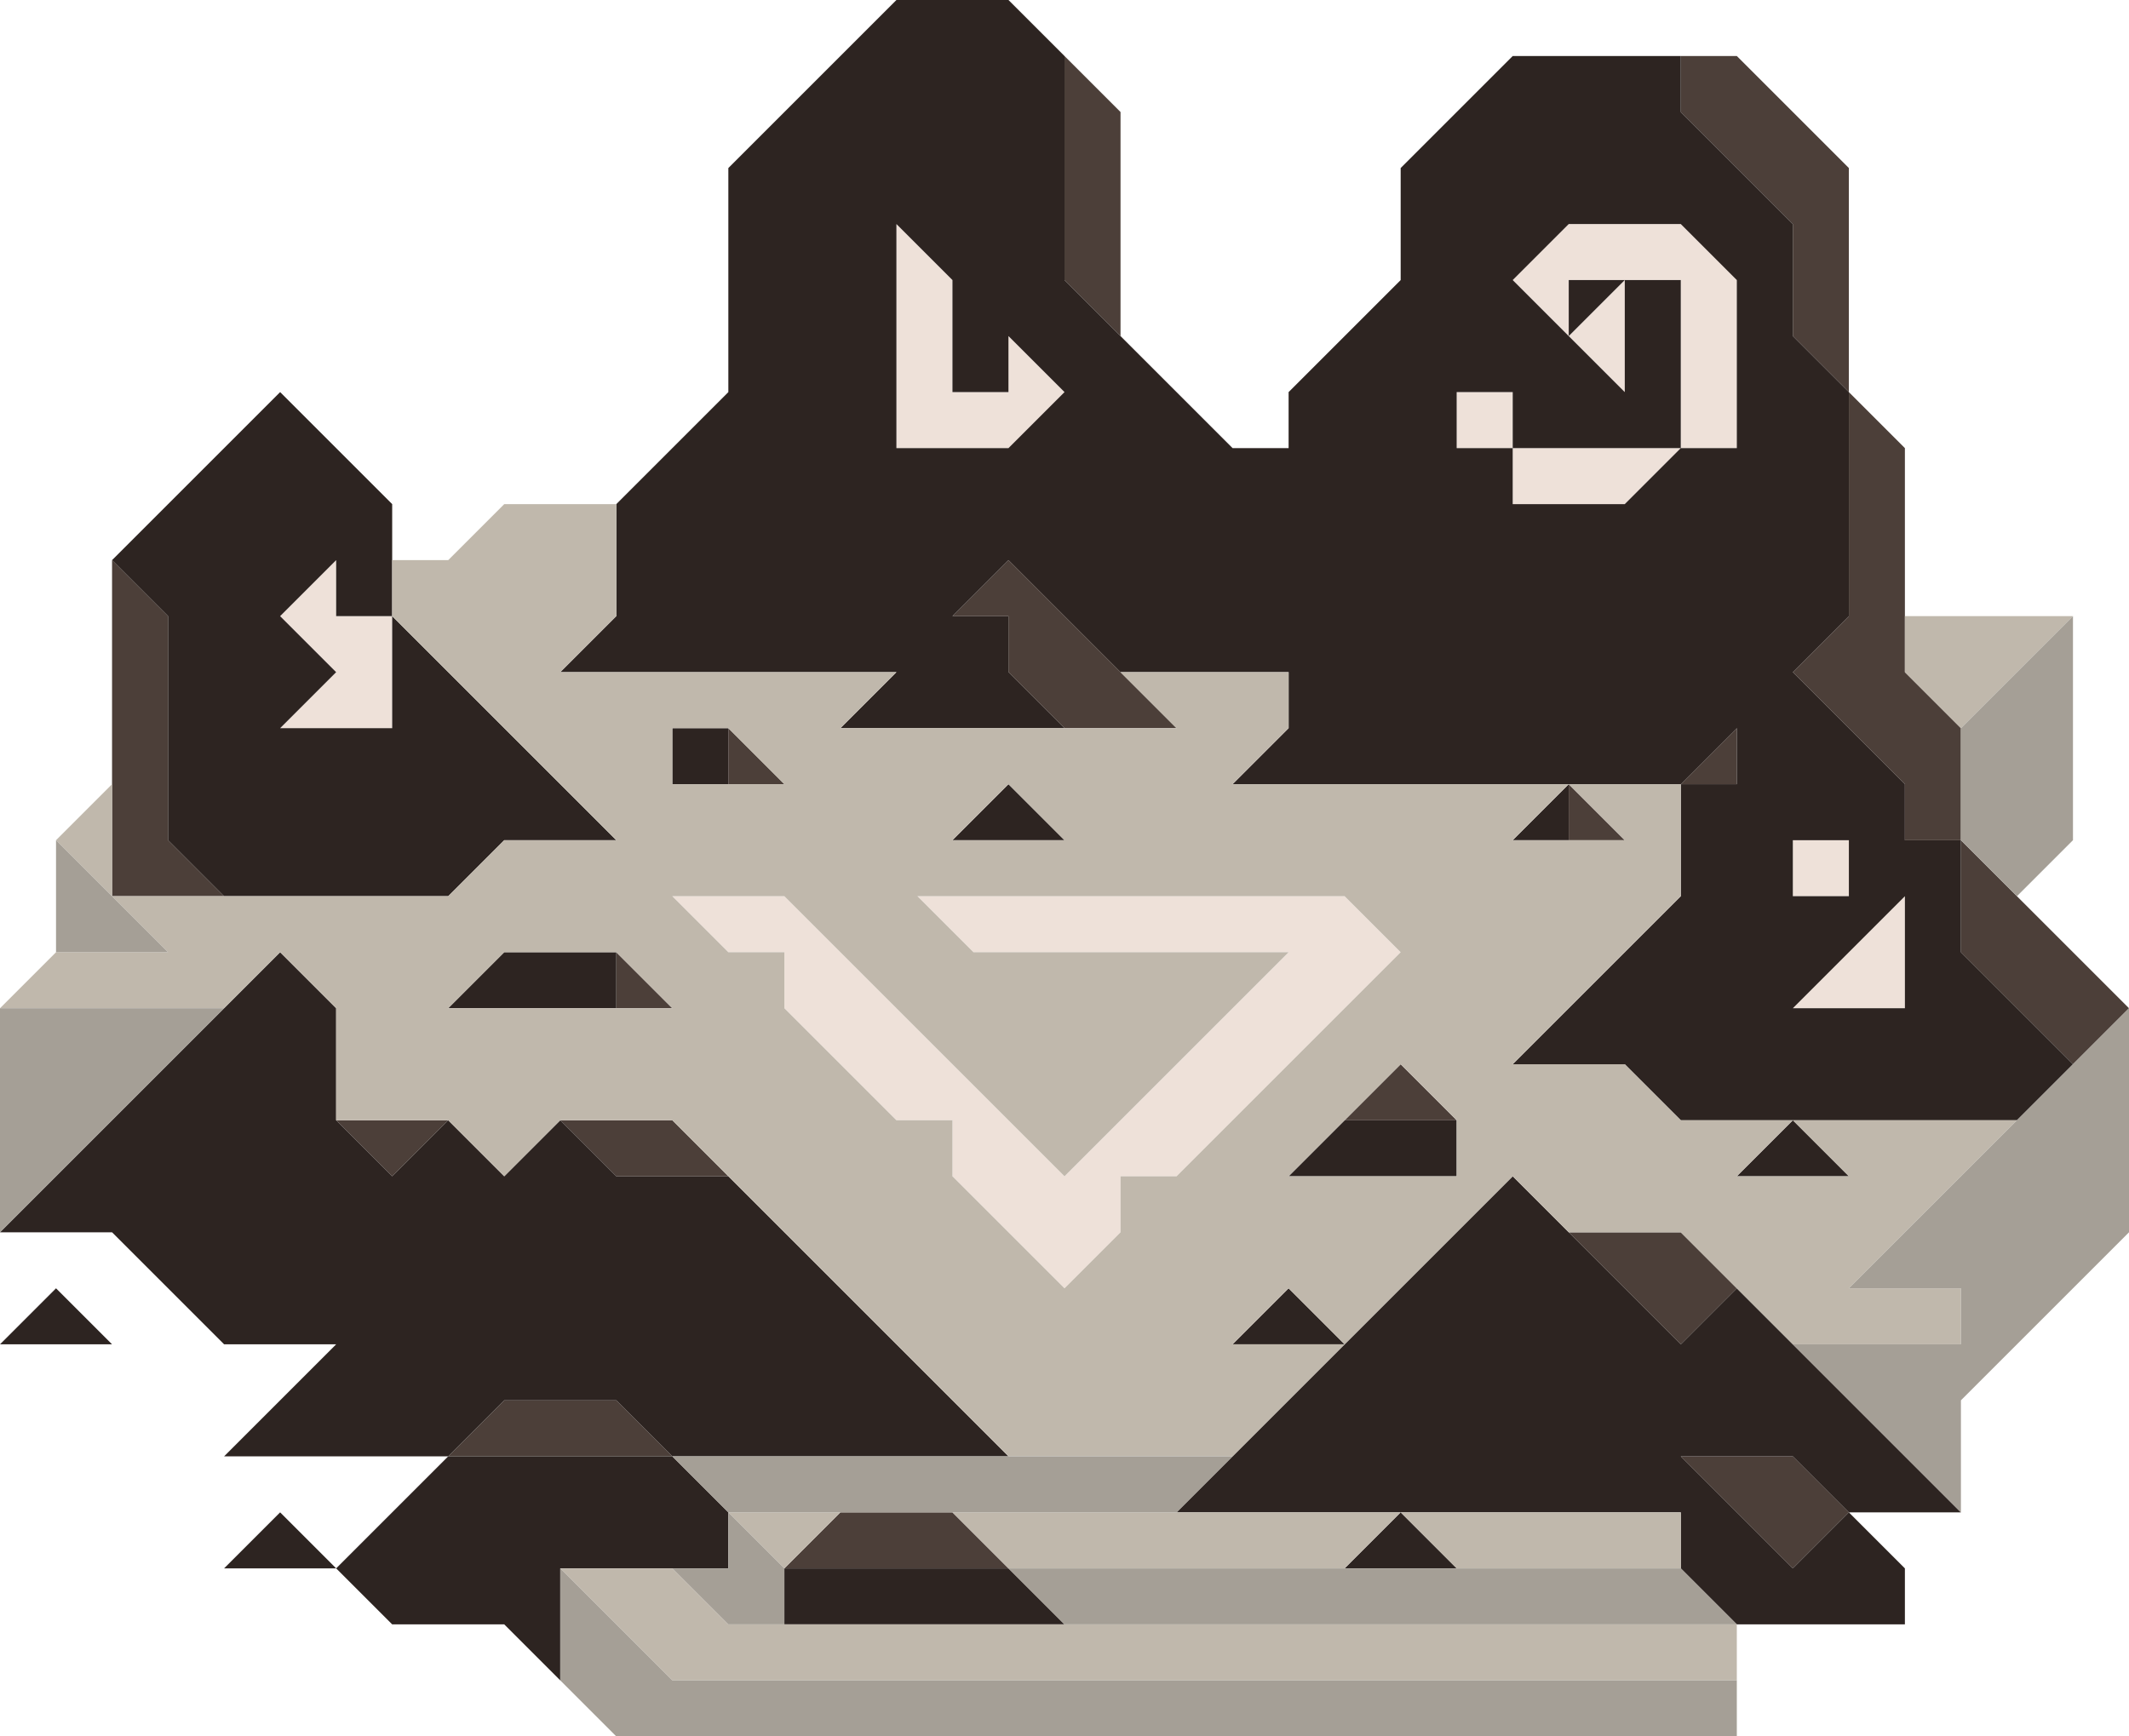 <svg enable-background="new 0 0 60.8 49.6" viewBox="0 0 60.8 49.6" xmlns="http://www.w3.org/2000/svg"><g fill="#eee1d9"><path d="m52.8 27.2-1.6 1.6h3.2v-3.2z"/><path d="m51.2 24h1.6v1.6h-1.6z"/><path d="m46.4 6.4h-1.6l-1.6 1.6 1.6 1.6v-1.6h3.2v4.8h1.6v-4.8l-1.6-1.6z"/><path d="m44.8 12.8h-1.6v1.6h3.2l1.6-1.6z"/><path d="m46.4 11.2v-3.2l-1.6 1.6z"/><path d="m41.6 11.2h1.6v1.6h-1.6z"/><path d="m36.8 25.6h-10.6l1.6 1.6h9c-2 2-4.4 4.4-6.4 6.4-2.6-2.6-5.4-5.4-8-8h-3.2l1.6 1.6h1.6v1.6c.8.8 2.4 2.4 3.2 3.2h1.6v1.6l3.2 3.2 1.6-1.6v-1.6h1.6c2-2 4.4-4.4 6.4-6.4l-1.6-1.6z"/><path d="m28.8 12.8 1.6-1.6-1.6-1.6v1.6h-1.6v-3.2l-1.6-1.6v6.4z"/><path d="m9.6 16-1.6 1.6 1.6 1.6-1.6 1.6h3.2v-3.2h-1.6z"/></g><g fill="#4c3f39"><path d="m59.2 27.2c-.8-.8-2.4-2.4-3.2-3.2v3.2c.8.8 2.4 2.4 3.2 3.2l1.6-1.6z"/><path d="m56 20.8-1.6-1.6v-6.4l-1.6-1.6v6.4l-1.6 1.6 3.2 3.2v1.6h1.6z"/><path d="m52.8 8v-3.2c-.8-.8-2.4-2.4-3.2-3.2h-1.6v1.6c.8.8 2.4 2.4 3.2 3.2v3.2l1.6 1.6z"/><path d="m49.6 41.6h-1.6l3.2 3.2 1.6-1.6-1.6-1.6z"/><path d="m49.6 20.8-1.6 1.6h1.6z"/><path d="m49.6 36.8-1.6-1.6h-3.2l3.2 3.2z"/><path d="m44.8 22.4v1.6h1.6z"/><path d="m38.4 32h3.2l-1.6-1.6z"/><path d="m32 8v-4.8l-1.6-1.6v6.4l1.6 1.6z"/><path d="m30.4 17.6-1.6-1.6-1.6 1.6h1.6v1.6l1.6 1.6h3.2c-.8-.8-2.4-2.4-3.2-3.2z"/><path d="m25.6 43.2h-1.6l-1.6 1.6h6.4l-1.6-1.6z"/><path d="m20.8 20.8v1.6h1.6z"/><path d="m17.6 32h-1.6l1.6 1.6h3.2l-1.6-1.6z"/><path d="m17.6 27.2v1.6h1.6z"/><path d="m16 40h-1.6l-1.6 1.6h6.4l-1.6-1.6z"/><path d="m11.2 32h-1.6l1.6 1.6 1.6-1.6z"/><path d="m4.8 22.4v-4.8l-1.6-1.6v9.6h3.2l-1.6-1.6z"/></g><g fill="#2d2421"><path d="m57.6 28.8-1.6-1.6v-3.2h-1.6v-1.6l-3.2-3.2 1.6-1.6v-6.4l-1.6-1.6v-3.2c-.8-.8-2.4-2.4-3.2-3.2v-1.6h-4.8c-.8.8-2.4 2.4-3.2 3.2v3.2l-3.2 3.2v1.6h-1.6l-4.8-4.8v-6.4l-1.6-1.6h-3.2c-1.4 1.4-3.4 3.4-4.8 4.8v6.4c-.8.8-2.4 2.4-3.2 3.2v3.2l-1.6 1.6h9.6l-1.6 1.6h6.4l-1.6-1.6v-1.6h-1.6l1.6-1.6c.8.8 2.4 2.4 3.2 3.2h4.8v1.6l-1.6 1.6h12.8l1.6-1.6v1.6h-1.6v3.2c-1.4 1.4-3.4 3.4-4.8 4.8h3.2l1.6 1.6h9.6l1.6-1.6zm-8-20.8v4.8h-1.6l-1.6 1.6h-3.2v-1.6h-1.6v-1.6h1.6v1.6h4.8v-4.8h-1.6v3.2l-3.2-3.2 1.6-1.6h3.2zm-19.2 3.2-1.6 1.6h-3.2v-6.4l1.6 1.6v3.2h1.6v-1.6zm24 16v1.6h-3.2l3.2-3.2zm-1.6-1.6h-1.6v-1.6h1.6z"/><path d="m52.8 40c-.8-.8-2.4-2.4-3.2-3.2l-1.6 1.6c-1.4-1.4-3.4-3.4-4.8-4.8-3.1 3.1-6.5 6.5-9.6 9.6h14.4v1.6l1.6 1.6h4.8v-1.6l-1.6-1.6-1.6 1.6-3.2-3.2h3.2l1.6 1.6h3.2c-.8-.8-2.4-2.4-3.2-3.2z"/><path d="m51.2 33.6h1.6l-1.6-1.6-1.6 1.6z"/><path d="m44.8 9.6 1.6-1.6h-1.6z"/><path d="m44.8 24v-1.6l-1.6 1.6z"/><path d="m40 44.8h1.6l-1.6-1.6-1.6 1.6z"/><path d="m40 33.6h1.6v-1.6h-3.2l-1.6 1.6z"/><path d="m35.2 38.4h3.2l-1.6-1.6z"/><path d="m27.2 24h3.2l-1.6-1.6z"/><path d="m27.2 44.8h-4.8v1.6h8l-1.6-1.6z"/><path d="m22.4 41.6h6.4l-8-8h-3.2l-1.6-1.6-1.6 1.6-1.6-1.6-1.6 1.6-1.6-1.6v-3.2l-1.6-1.6c-2.6 2.6-5.4 5.4-8 8h3.2l3.2 3.2h3.2c-.8.8-2.4 2.4-3.2 3.2h6.4l1.6-1.6h3.2l1.6 1.6z"/><path d="m19.2 20.8h1.6v1.6h-1.6z"/><path d="m16 41.6h-3.2c-.8.8-2.4 2.4-3.2 3.2l1.6 1.6h3.2l1.6 1.6v-3.2h4.8v-1.6l-1.6-1.6z"/><path d="m14.4 27.2-1.6 1.6h4.8v-1.6z"/><path d="m6.4 44.8h3.2l-1.6-1.6z"/><path d="m4.8 19.2v4.8l1.6 1.6h6.4l1.6-1.6h3.2c-2-2-4.4-4.4-6.4-6.4v3.2h-3.2l1.6-1.6-1.6-1.6 1.6-1.6v1.6h1.6v-3.2c-.8-.8-2.4-2.4-3.2-3.2l-4.8 4.8 1.6 1.6z"/><path d="m0 38.4h3.2l-1.6-1.6z"/></g><path d="m57.6 17.6h-3.2v1.6l1.6 1.6c.8-.8 2.4-2.4 3.2-3.2z" fill="#c0b8ac"/><path d="m54.4 32h-3.2l1.6 1.6h-3.2l1.6-1.6h-3.2l-1.6-1.6h-3.2l4.8-4.8v-3.2h-3.2l1.6 1.6h-3.2l1.6-1.6h-9.6l1.6-1.6v-1.6h-4.8l1.6 1.6h-9.6l1.6-1.6h-9.6l1.6-1.6v-3.2h-3.2l-1.6 1.6h-1.6v1.6l6.4 6.4h-3.2l-1.6 1.6h-9.6l1.6 1.6h-3.2l-1.6 1.6h6.4l1.6-1.6 1.6 1.6v3.2h3.2l1.6 1.6 1.6-1.6h3.2c3.1 3.1 6.5 6.5 9.6 9.6h6.4l3.2-3.2h-3.2l1.6-1.6 1.6 1.6 4.8-4.8 1.6 1.6h3.2l3.2 3.2h4.8v-1.6h-3.2l4.8-4.8zm-24-8h-3.2l1.6-1.6zm-11.2-3.2h1.6l1.6 1.6h-3.2zm1.6 4.8h1.6l8 8 6.4-6.4h-9l-1.6-1.6h12.2l1.6 1.6c-2 2-4.4 4.4-6.4 6.4h-1.6v1.6l-1.6 1.6c-.8-.8-2.4-2.4-3.2-3.2v-1.6h-1.6c-.8-.8-2.4-2.4-3.2-3.2v-1.6h-1.6l-1.6-1.6zm-4.8 1.6h1.6l1.6 1.6h-6.4l1.6-1.6zm25.6 6.4h-4.8l3.2-3.2 1.6 1.6z" fill="#c0b8ac"/><path d="m46.4 46.4h-25.6l-1.6-1.6h-3.2l3.2 3.2h30.4v-1.6z" fill="#c0b8ac"/><path d="m43.2 44.8h4.8v-1.6h-8l1.6 1.6z" fill="#c0b8ac"/><path d="m30.4 44.8h8l1.6-1.6h-12.8l1.6 1.6z" fill="#c0b8ac"/><path d="m24 43.2h-3.2l1.6 1.6z" fill="#c0b8ac"/><path d="m3.2 22.4-1.6 1.6 1.6 1.6z" fill="#c0b8ac"/><g fill="#a59f96"><path d="m59.2 30.4c-2 2-4.4 4.4-6.4 6.4h3.2v1.6h-4.8l4.8 4.8v-3.2l4.8-4.8v-6.4z"/><path d="m59.2 24v-6.4c-.8.8-2.4 2.4-3.2 3.2v3.2l1.6 1.6z"/><path d="m46.4 44.8h-17.6l1.6 1.6h19.2l-1.6-1.6z"/><path d="m46.4 48h-27.2l-3.2-3.2v3.2l1.6 1.6h32v-1.6z"/><path d="m24 43.2h9.6l1.6-1.6h-16l1.6 1.6z"/><path d="m19.2 44.8 1.6 1.6h1.6v-1.6l-1.6-1.6v1.6z"/><path d="m3.2 28.8h-3.2v6.4l6.4-6.4z"/><path d="m4.8 27.2c-.8-.8-2.4-2.4-3.2-3.2v3.2z"/></g></svg>